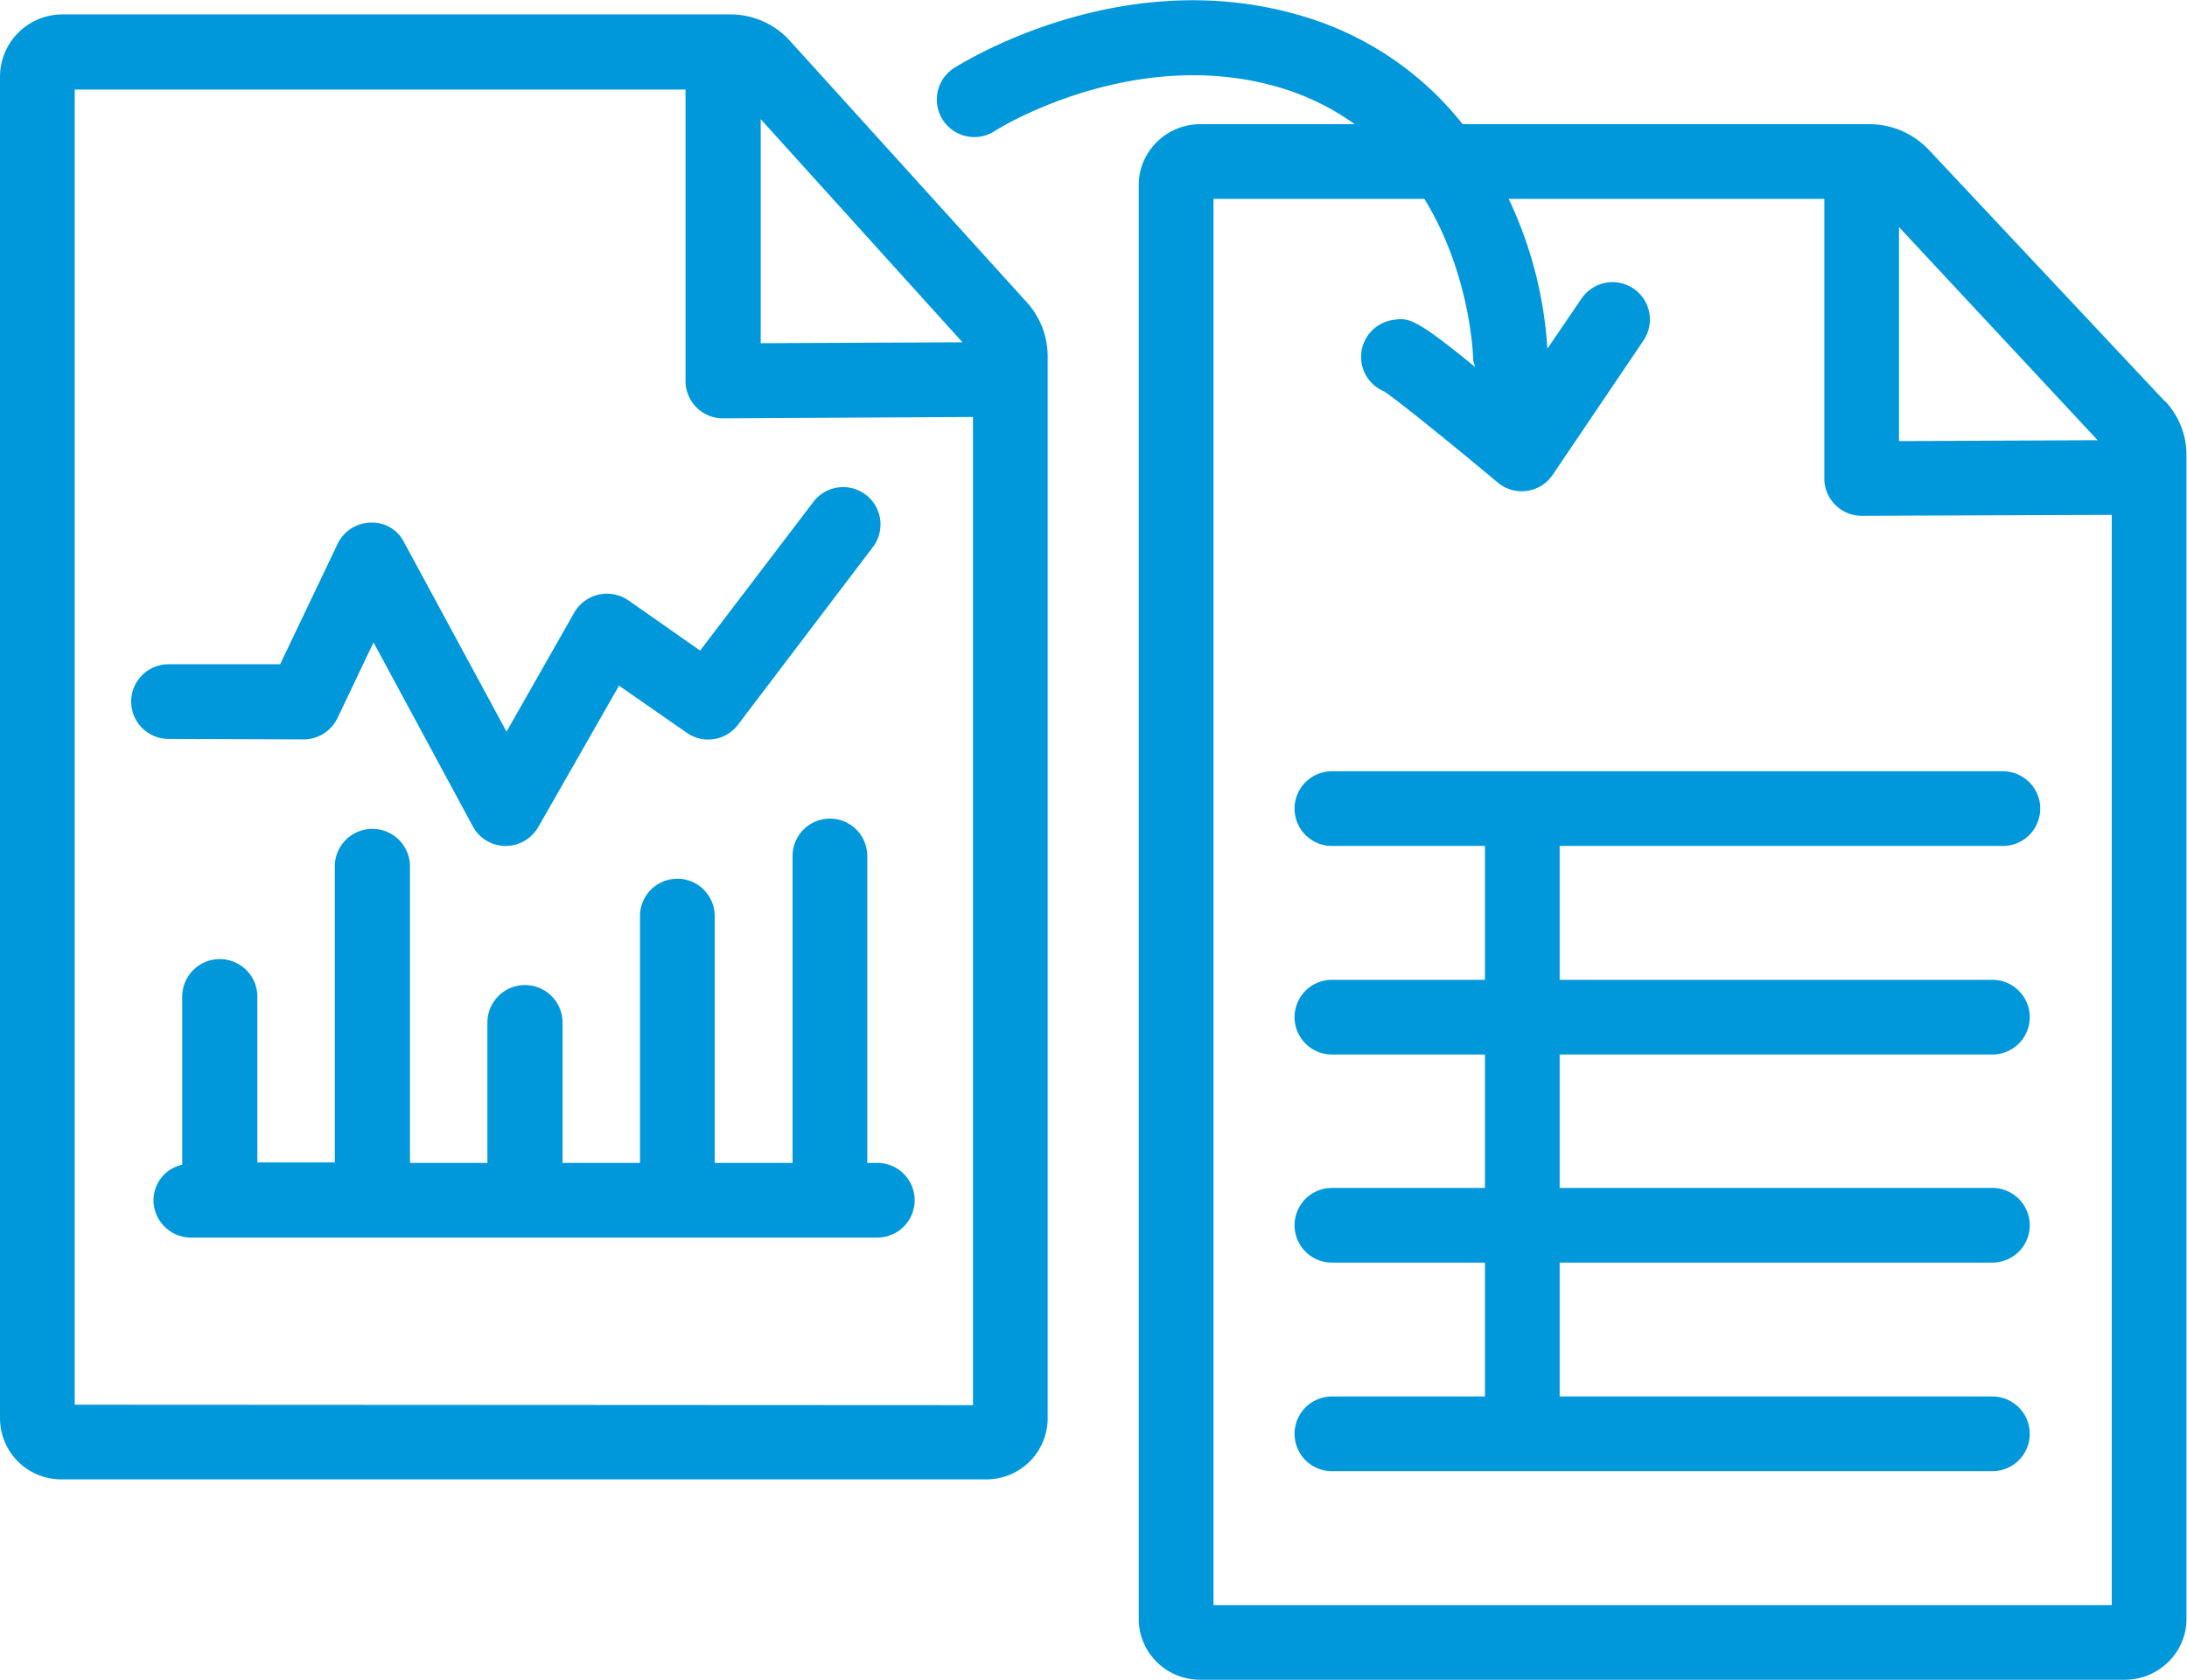 <svg xmlns="http://www.w3.org/2000/svg" xml:space="preserve" width="64" height="49.17"><defs><clipPath clipPathUnits="userSpaceOnUse" id="a"><path d="M0 36.88h48V0H0Z"/></clipPath></defs><g clip-path="url(#a)" transform="matrix(1.333 0 0 -1.333 0 49.17)" fill="#0098da"><path d="M1.64 6.04v28.88h13.41v-6.4a.82.82 0 0 1 .82-.82l5.49.03V6.03Zm19.49 23.33-4.43-.02v4.92zm-3.77 6.6c-.33.38-.82.6-1.32.6H1.35A1.37 1.37 0 0 1 0 35.2V5.75C0 5 .6 4.4 1.35 4.4h20.3C22.4 4.4 23 5 23 5.75v23.3c0 .45-.16.87-.46 1.2z"/><path d="M26.64 1.64v30.88h4.63c1-1.63 1.07-3.4 1.07-3.52 0-.06.03-.1.04-.17-1.34 1.1-1.47 1.08-1.8 1.03a.82.82 0 0 1-.19-1.57c.3-.2 1.5-1.17 2.49-2a.82.82 0 0 1 1.2.16l2 2.96a.82.82 0 1 1-1.36.92l-.75-1.1a8.93 8.93 0 0 1-.85 3.29h6.93v-6.14a.82.82 0 0 1 .82-.82l5.49.02V1.64Zm19.41 25.58-4.36-.02v4.7Zm1.48.85-5.18 5.52a1.8 1.8 0 0 1-1.31.57h-8.93a7.01 7.01 0 0 1-3.61 2.4c-3.94 1.13-7.41-1.08-7.56-1.17a.82.82 0 0 1 .9-1.38c.02.02 3 1.89 6.2.97a5.5 5.5 0 0 0 1.7-.82h-3.39c-.74 0-1.35-.6-1.35-1.33V1.33C25 .6 25.6 0 26.35 0h20.3C47.39 0 48 .6 48 1.33V26.9c0 .44-.17.86-.47 1.18"/><path d="M43.97 18.31a.82.82 0 1 1 0 1.64H29.24a.82.82 0 0 1 0-1.64h3.36v-2.94h-3.36a.82.82 0 1 1 0-1.64h3.36V10.8h-3.36a.82.82 0 1 1 0-1.64h3.36V6.22h-3.36a.82.82 0 1 1 0-1.64h14.5a.82.82 0 1 1 0 1.64h-9.5v2.94h9.5a.82.82 0 1 1 0 1.64h-9.5v2.93h9.5a.82.82 0 1 1 0 1.64h-9.5v2.94Zm-37.3 2.34c.31 0 .6.18.74.47l.79 1.66 2.18-4.04a.82.82 0 0 1 .72-.43c.3 0 .57.16.72.42l1.77 3.1 1.48-1.03a.82.82 0 0 1 1.13.17l2.96 3.9a.82.82 0 1 1-1.3 1l-2.49-3.27-1.57 1.1a.83.83 0 0 1-1.19-.26l-1.49-2.62-2.25 4.16a.78.78 0 0 1-.74.43.82.82 0 0 1-.72-.47L6.15 22.3H3.7a.82.82 0 1 1 0-1.64Z"/><path d="M19.26 11.35h-.22v6.74a.82.82 0 1 1-1.64 0v-6.74h-1.71v5.42a.82.82 0 0 1-1.64 0v-5.42h-1.7v3.08a.82.82 0 1 1-1.65 0v-3.08H9v6.51a.82.82 0 0 1-1.65 0v-6.5h-1.7V15A.82.82 0 1 1 4 15v-3.69a.8.8 0 0 1-.63-.78c0-.45.37-.82.82-.82h15.07a.82.82 0 0 1 0 1.64"/></g></svg>